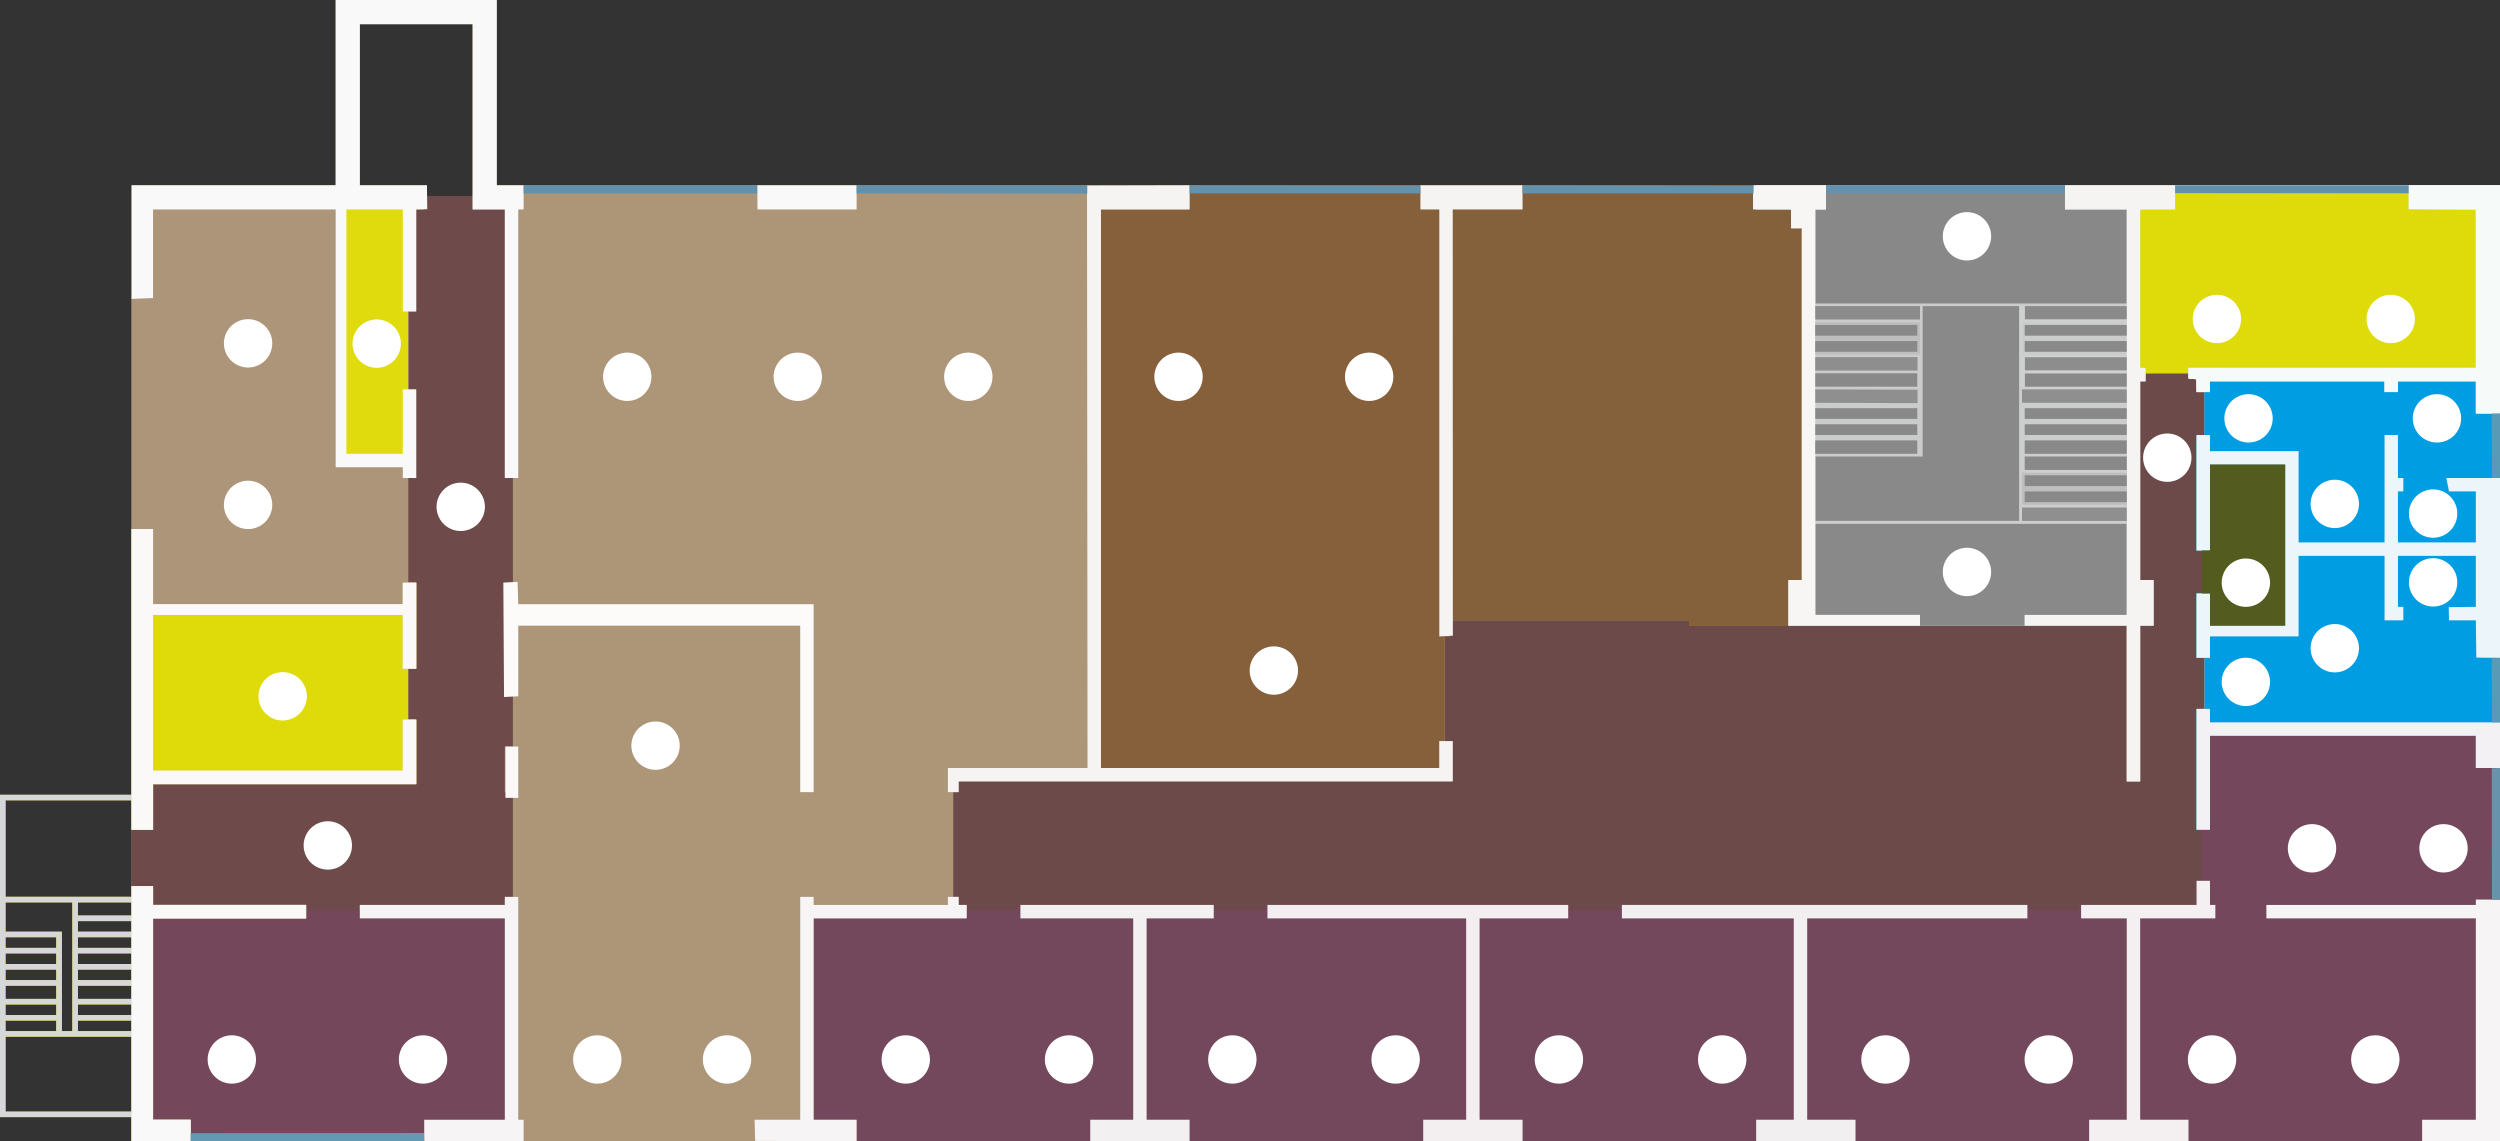<svg xmlns="http://www.w3.org/2000/svg" id="svg79" version="1.1" viewBox="0 0 931 425">
  <rect x="0" y="0" width="931" height="425" fill="#333333" stroke="none"/>
  <g id="layer1">
    <path id="path1" fill="#ad9578" d="M0 0h60v69h746v356H-76v-9h-49V296h49V69H0Zm9 9v60h25v4h17V9Zm546 63v3l7-2v-1zm-678 226v36h47v-36zm0 38v11h21v37h4v-48zm27 0v5h20v-5zm0 7v4h20v-4zm-27 6v4h19v-4zm27 0v4h20v-4zm-27 6v4h19v-4zm27 0v4h20v-4zm-27 6v4h19v-4zm27 0v4h20v-4zm-27 6v5h19v-5zm27 0v5h20v-5zm-27 7v4h19v-4zm27 0v4h20v-4zm-27 6v4h19v-4zm27 0v4h20v-4zm-27 6v28h47v-28z" transform="translate(125)"/>
    <path id="path2" fill="#6d4a4a" d="M0 0c2.605-.081 5.207-.141 7.812-.188l2.236-.076 8.973.332L19 7h3v16h-3v43h5V34h28v60H24V82h-5v24h3v19h-3v45h5v-35h99v12h9v139h-612v-8h-16v-75h57v-5h-3v-3h-2v-39h2v-4h184v-15h-3V98h2v-6h89v2H-7v58h5V94h5V77h-5V3h2z" transform="translate(799 139)"/>
    <path id="path3" fill="#85603b" d="M0 0h488v217h-9v-12h-99v35h-5v-45h3v-19h-3v-24h5v12h28v-60h-28v32h-5V93h3V77h-3v-4.735L372 72v-2h-16v3h-2v74h5v17h-5v58h-5v-58H186v-2H97v6h-2v39h-2v10H-33V9H0Zm237 3v3l7-2V3Z" transform="translate(443 69)"/>
    <path id="path4" fill="#cacbcb" d="M0 0h277v217h-9v-12h-99v35h-5v-45h3v-19h-3v-24h5v12h28v-60h-28v32h-5V93h3V77h-3v-4.781L161 72v-2h-16v3h-2v74h5v17h-5v58h-5v-58H12v-17h5V16h-4V9H0Zm26 3v3l7-2V3Z" transform="translate(654 69)"/>
    <path id="path5" fill="#6e4a4a" d="M0 0h17v5h12v100h3v39h-3v42h3v19h-3v17h3v39h-3v3h-54v5h54v75H-1v8h-87v-8h-14v-75h57v-5h-57v-7h-8v-21h8v-17h98v-24h-3v-19h3v-32h-3v-39h3V72h-3V43h3V5h3z" transform="translate(159 73)"/>
    <path id="path6" fill="#74485c" d="M0 0h72v2h19V0h113v2h19V0h152v5h-82v75h18v8H26v-8h16V5H0V0Z" transform="translate(380 337)"/>
    <path id="path7" fill="#ac9578" d="M0 0h68v96h25v4h2v39h3v32h-3v19h3v24H0v17h-8v-11h-47v36h47v-4h8v7h57v5H0v75h14v8H-8v-9h-49V218h49V32l8 1V0Zm-55 258v11h21v37h4v-48h-25zm27 0v5h20v-5h-20zm0 7v4h20v-4h-20zm-27 6v4h19v-4h-19zm27 0v4h20v-4h-20zm-27 6v4h19v-4h-19zm27 0v4h20v-4h-20zm-27 6v4h19v-4h-19zm27 0v4h20v-4h-20zm-27 6v5h19v-5h-19zm27 0v5h20v-5h-20zm-27 7v4h19v-4h-19zm27 0v4h20v-4h-20zm-27 6v4h19v-4h-19zm27 0v4h20v-4h-20zm-27 6v28h47v-28h-47z" transform="translate(57 78)"/>
    <path id="path8" fill="#84603b" d="M0 0h87v9h13v7h4v131h-5v17H62v-2h-88V9H0V0Z" transform="translate(567 69)"/>
    <path id="path9" fill="#74475c" d="M0 0h99v12h9v139H-45v-8h14V68h-17v-5h43v-9h2V35h3V0Z" transform="translate(823 274)"/>
    <path id="path10" fill="#009de3" d="M0 0h65v4h5V0h29l1 12h8v132h-9v-12H0v35h-5v-45h3v-19h-3V79h5v12h28V31H0v32h-5V20h3V4h2V0Z" transform="translate(823 142)"/>
    <path id="path11" fill="#74485c" d="M0 0h152v5H70v75h18v8H-36v-8h-16V5h33V2H0V0Z" transform="translate(603 337)"/>
    <path id="path12" fill="#75475b" d="m0 0 1 2h19v3h54v75H44v8h-87v-8h-14V5H0V0Z" transform="translate(114 337)"/>
    <path id="path13" fill="#dfdb0a" d="M0 0h8v28h93v-8h5v32h-3v19h3v24H8v17H0v-11h-47v36H0v-4h8v7h57v5H8v75h14v8H0v-9h-49V99H0V0Zm-47 139v11h21v37h4v-48h-25zm27 0v5H0v-5h-20zm0 7v4H0v-4h-20zm-27 6v4h19v-4h-19zm27 0v4H0v-4h-20zm-27 6v4h19v-4h-19zm27 0v4H0v-4h-20zm-27 6v4h19v-4h-19zm27 0v4H0v-4h-20zm-27 6v5h19v-5h-19zm27 0v5H0v-5h-20zm-27 7v4h19v-4h-19zm27 0v4H0v-4h-20zm-27 6v4h19v-4h-19zm27 0v4H0v-4h-20zm-27 6v28H0v-28h-47z" transform="translate(49 197)"/>
    <path id="path14" fill="#74485c" d="M0 0h1v5h17v75H4v8h-87v-8h-18V5h82V2H0V0Z" transform="translate(774 337)"/>
    <path id="path15" fill="#74485c" d="M0 0h1v5h42v75H27v8h-87v-8h-16V5h57V2H0V0Z" transform="translate(379 337)"/>
    <path id="path16" fill="#dfdb0a" d="m0 0 87.01-.092v6L112 6v59H5v2h-16v-2h-2V6H0Z" transform="translate(810 72)"/>
    <path id="path17" fill="#faf9f9" d="M0 0h60v69h10v9h-2v100h-5V78H51V9H9v60h25l.102 8.908L30 78v38h-3v29h3v33h-5v-4H0V78h-68v33l-8 .299V69H0Z" transform="translate(125)"/>
    <path id="path18" fill="#888" d="M0 0h89v9h23v35H-4V9h4z" transform="translate(680 69)"/>
    <path id="path19" fill="#009de3" d="M0 0h65v4h5V0h29l1 12h8v24H88l1 4 10 1v19H70V41h2v-5h-2V20h-5v40H33V26H0v-6h-2V4h2z" transform="translate(823 142)"/>
    <path id="path20" fill="#d6d7d7" d="M0 0h8v28h93v-8h5v32h-5V32H8v58h93V71h5v24H8v17H0v-11h-47v36H0v-4h8v7h57v5H8v75h14v8H0v-9h-49V99H0V0Zm-47 139v11h21v37h4v-48h-25zm27 0v5H0v-5h-20zm0 7v4H0v-4h-20zm-27 6v4h19v-4h-19zm27 0v4H0v-4h-20zm-27 6v4h19v-4h-19zm27 0v4H0v-4h-20zm-27 6v4h19v-4h-19zm27 0v4H0v-4h-20zm-27 6v5h19v-5h-19zm27 0v5H0v-5h-20zm-27 7v4h19v-4h-19zm27 0v4H0v-4h-20zm-27 6v4h19v-4h-19zm27 0v4H0v-4h-20zm-27 6v28H0v-28h-47z" transform="translate(49 197)"/>
    <path id="path21" fill="#898989" d="M0 0h116v34H78v4H39v-4H0V0Z" transform="translate(676 195)"/>
    <path id="path22" fill="#898989" d="M0 0h36v80h-76V56H0V0Z" transform="translate(716 114)"/>
    <path id="path23" fill="#f6f4f2" d="M0 0h162v85h-9V73h-29v4h-5v-4H54v4h-5l-.184-4.827L46 72v-4h107V9l-24.944-.092v-6L41 3v6H28v59h2v5h-2v74h5v17h-5v58h-5v-58h-38v-4h38V9H0Z" transform="translate(769 69)"/>
    <path id="path24" fill="#cccdcd" d="M0 0h26v9h-4v116h76V75h40v51H22v34h39v4H12v-17h5V16h-4V9H0V0Z" transform="translate(654 69)"/>
    <path id="path25" fill="#f6f4f2" d="M-1.194.092 37 0v9H4v208h126v-10h5v15H-49v4h-4v-9h52z" transform="translate(406 69)"/>
    <path id="path26" fill="#ecf5f9" d="M0 0h5v6h33v34h32V0h5v16h2v5h-2v19h29V21H94l-1-5h20v67l-8.819-.117L104 69H94l-.082-4.908L104 64V45H75v19h2v5h-7V45H38v30H5v8H0V59h5v12h28V11H5v32H0Z" transform="translate(818 162)"/>
    <path id="path27" fill="#faf9f8" d="M0 0h8v28h93v-8h5v32h-5V32H8v58h93V71h5v24H8v17H0V0Z" transform="translate(49 197)"/>
    <path id="path28" fill="#dfdb0d" d="M0 0h21v38h2v29h-2v24H0V0Z" transform="translate(129 78)"/>
    <path id="path29" fill="#545b1f" d="M0 0h28v60H0V48h-3V32h3V0Z" transform="translate(823 173)"/>
    <path id="path30" fill="#f6faf8" d="M0 0h34v85h-9V73H-4v4h-5v-4h-65v4h-5l.046-4.735L-82 72v-4H25V9L.039 8.87Z" transform="translate(897 69)"/>
    <path id="path31" fill="#f2eff0" d="M0 0h151v5H69v75h18v8H50v-8h14V5H0V0Z" transform="translate(604 337)"/>
    <path id="path32" fill="#f6f4f5" d="M0 0h9v90h-29v-8H0V7h-78V2H0V0Z" transform="translate(922 335)"/>
    <path id="path33" fill="#fcfbfa" d="m-1.559-1.039 5.299-.26L4 7h110v70h-5V15H4v26.299l-5.299.26z" transform="translate(189 218)"/>
    <path id="path34" fill="#f7f6f4" d="M-1.169 0H26v9h-4v151h39v4H12v-17h5V16h-4V9H-1.169Z" transform="translate(654 69)"/>
    <path id="path35" fill="#f3eff1" d="M0 0h112v5H79v75h16v8H58v-8h16V5H0V0Z" transform="translate(472 337)"/>
    <path id="path36" fill="#faf9f9" d="M0 0h8v7h57v5H8v75h14v8H0V0Z" transform="translate(49 330)"/>
    <path id="path37" fill="#f6f4f2" d="M-1.039 0H37v9H11l.039 158.74L6 168V9h-7.039z" transform="translate(530 69)"/>
    <path id="path38" fill="#f3f0f1" d="M0 0h72v5H47v75h16v8H26v-8h16V5H0V0Z" transform="translate(380 337)"/>
    <path id="path39" fill="#f6f4f5" d="M0 0h5v3h50V0h4v3h3v5H5v75h16v8l-37.779-.13L-17 83H0Z" transform="translate(298 334)"/>
    <path id="path40" fill="#f6f4f4" d="M0 0h5v83h2v8h-37v-8H0V8h-54V3H0V0Z" transform="translate(188 334)"/>
    <path id="path41" fill="#f4f0f2" d="M0 0h5v9h2v5h-28v75h18v8h-37v-8h14V14h-17V9H0V0Z" transform="translate(818 328)"/>
    <path id="path42" fill="#f3f1f3" d="M0 0h5v5h108v17h-9V10H5v35H0V0Z" transform="translate(818 264)"/>
    <path id="path43" fill="#bebebe" d="M0 0h39v12H0V0Z" transform="translate(753 176)"/>
    <path id="path44" fill="#bebebe" d="M0 0h39v12H0V0Z" transform="translate(676 120)"/>
    <path id="path45" fill="#f9f9f9" d="M0 0h37v9H.102Z" transform="translate(282 69)"/>
    <path id="path46" fill="#6392ae" d="M0 0h89l-.082 3H0Z" transform="translate(680 69)"/>
    <path id="path47" fill="#6392ad" d="m0 0 86.091.13L86 3H0Z" transform="translate(567 69)"/>
    <path id="path48" fill="#6392ad" d="m0 0 85.831.13L86 3H0Z" transform="translate(443 69)"/>
    <path id="path49" fill="#6191ad" d="M0 0h87v3H0V0Z" transform="translate(810 69)"/>
    <path id="path50" fill="#6191ad" d="m0 0 85.898.092v3L0 3Z" transform="translate(319 69)"/>
    <path id="path51" fill="#6191ad" d="M0 0h87v3H0V0Z" transform="translate(195 69)"/>
    <path id="path52" fill="#8f8f8f" d="M0 0h39v5H0V0Z" transform="translate(753 189)"/>
    <path id="path53" fill="#8f8f8f" d="M0 0h39v5H0V0Z" transform="translate(753 145)"/>
    <path id="path54" fill="#8f8f8f" d="m0 0 38.091.13v5L0 5Z" transform="translate(676 145)"/>
    <path id="path55" fill="#8e8e8e" d="M0 0h38.091v5H0Z" transform="translate(676 133)"/>
    <path id="path56" fill="#8b8b8b" d="M0 0h39v5H0V0Z" transform="translate(676 114)"/>
    <path id="path57" fill="#898989" d="M0 0h38v5H0V0Z" transform="translate(754 170)"/>
    <path id="path58" fill="#898989" d="M0 0h38v5H0V0Z" transform="translate(754 164)"/>
    <path id="path59" fill="#898989" d="M0 0h38v5H0V0Z" transform="translate(676 164)"/>
    <path id="path60" fill="#898989" d="M0 0h38v5H0V0Z" transform="translate(754 139)"/>
    <path id="path61" fill="#898989" d="M0 0h38v5H0V0Z" transform="translate(676 139)"/>
    <path id="path62" fill="#8d8d8d" d="M0 0h38v5H0V0Z" transform="translate(754 133)"/>
    <path id="path63" fill="#8a8a8a" d="M0 0h38v5H0V0Z" transform="translate(754 114)"/>
    <path id="path64" fill="#6399b3" d="M.87 4.936 1 8h-87V5Z" transform="translate(157 417)"/>
    <path id="path65" fill="#cfd0d0" d="M0 0h2v5h38v1H1v12h39v1H2v5h38v1H2v5H0V0Z" transform="translate(752 114)"/>
    <path id="path66" fill="#6793ac" d="M8 0v49H5L4.935.091Z" transform="translate(923 286)"/>
    <path id="path67" fill="#898989" d="M0 0h38v4H0V0Z" transform="translate(754 183)"/>
    <path id="path68" fill="#898989" d="M0 0h38v4H0V0Z" transform="translate(754 177)"/>
    <path id="path69" fill="#898989" d="M0 0h38v4H0V0Z" transform="translate(754 158)"/>
    <path id="path70" fill="#898989" d="M0 0h38v4H0V0Z" transform="translate(676 158)"/>
    <path id="path71" fill="#898989" d="M0 0h38v4H0V0Z" transform="translate(754 152)"/>
    <path id="path72" fill="#898989" d="M0 0h38v4H0V0Z" transform="translate(676 152)"/>
    <path id="path73" fill="#898989" d="M0 0h38v4H0V0Z" transform="translate(754 127)"/>
    <path id="path74" fill="#898989" d="M0 0h38v4H0V0Z" transform="translate(676 127)"/>
    <path id="path75" fill="#898989" d="M0 0h38v4H0V0Z" transform="translate(754 121)"/>
    <path id="path76" fill="#898989" d="M0 0h38v4H0V0Z" transform="translate(676 121)"/>
    <path id="path77" fill="#599ab7" d="M-1.102 0H2v24h-3c-.029-3.812-.047-7.625-.062-11.438l-.025-3.299-.01-3.135-.016-2.904Z" transform="translate(929 245)"/>
    <path id="path78" fill="#599ab7" d="M-1.102.023 2 0v24h-3c-.029-3.812-.047-7.625-.062-11.438l-.025-3.299-.01-3.135-.016-2.904Z" transform="translate(929 154)"/>
    <path id="path79" fill="#faf9f8" stroke-width="1" d="M188.221 278H193v19.117h-4.779V278z"/>
  </g>
  <path id="sv01" fill="#fff" stroke="#000" stroke-dasharray="none" stroke-linecap="round" stroke-linejoin="round" stroke-width="0" d="M834.582 118.793a9 9 0 0 1-8.98 9 9 9 0 0 1-9.02-8.959 9 9 0 0 1 8.939-9.04 9 9 0 0 1 9.061 8.918" paint-order="markers fill stroke"/>
  <path id="sv02" fill="#fff" stroke="#000" stroke-dasharray="none" stroke-linecap="round" stroke-linejoin="round" stroke-width="0" d="M899.312 118.793a9 9 0 0 1-8.98 9 9 9 0 0 1-9.02-8.959 9 9 0 0 1 8.939-9.04 9 9 0 0 1 9.061 8.918" paint-order="markers fill stroke"/>
  <path id="sv03" fill="#fff" stroke="#000" stroke-dasharray="none" stroke-linecap="round" stroke-linejoin="round" stroke-width="0" d="M846.352 155.793a9 9 0 0 1-8.98 9 9 9 0 0 1-9.02-8.959 9 9 0 0 1 8.939-9.04 9 9 0 0 1 9.061 8.918" paint-order="markers fill stroke"/>
  <path id="sv04" fill="#fff" stroke="#000" stroke-dasharray="none" stroke-linecap="round" stroke-linejoin="round" stroke-width="0" d="M878.477 187.652a9 9 0 0 1-8.98 9 9 9 0 0 1-9.02-8.959 9 9 0 0 1 8.939-9.04 9 9 0 0 1 9.061 8.918" paint-order="markers fill stroke"/>
  <path id="sv05" fill="#fff" stroke="#000" stroke-dasharray="none" stroke-linecap="round" stroke-linejoin="round" stroke-width="0" d="M916.523 155.793a9 9 0 0 1-8.98 9 9 9 0 0 1-9.02-8.959 9 9 0 0 1 8.939-9.04 9 9 0 0 1 9.061 8.918" paint-order="markers fill stroke"/>
  <path id="sv06" fill="#fff" stroke="#000" stroke-dasharray="none" stroke-linecap="round" stroke-linejoin="round" stroke-width="0" d="M915.09 191.25a9 9 0 0 1-8.98 9 9 9 0 0 1-9.02-8.959 9 9 0 0 1 8.939-9.04 9 9 0 0 1 9.061 8.918" paint-order="markers fill stroke"/>
  <path id="sv07" fill="#fff" stroke="#000" stroke-dasharray="none" stroke-linecap="round" stroke-linejoin="round" stroke-width="0" d="M845.363 216.988a9 9 0 0 1-8.98 9 9 9 0 0 1-9.02-8.959 9 9 0 0 1 8.939-9.04 9 9 0 0 1 9.061 8.918" paint-order="markers fill stroke"/>
  <path id="sv08" fill="#fff" stroke="#000" stroke-dasharray="none" stroke-linecap="round" stroke-linejoin="round" stroke-width="0" d="M845.363 253.938a9 9 0 0 1-8.98 9 9 9 0 0 1-9.02-8.959 9 9 0 0 1 8.939-9.04 9 9 0 0 1 9.061 8.918" paint-order="markers fill stroke"/>
  <path id="sv09" fill="#fff" stroke="#000" stroke-dasharray="none" stroke-linecap="round" stroke-linejoin="round" stroke-width="0" d="M878.477 241.402a9 9 0 0 1-8.98 9 9 9 0 0 1-9.02-8.959 9 9 0 0 1 8.939-9.04 9 9 0 0 1 9.061 8.918" paint-order="markers fill stroke"/>
  <path id="sv10" fill="#fff" stroke="#000" stroke-dasharray="none" stroke-linecap="round" stroke-linejoin="round" stroke-width="0" d="M915.09 216.867a9 9 0 0 1-8.98 9 9 9 0 0 1-9.02-8.959 9 9 0 0 1 8.939-9.04 9 9 0 0 1 9.061 8.918" paint-order="markers fill stroke"/>
  <path id="sv11" fill="#fff" stroke="#000" stroke-dasharray="none" stroke-linecap="round" stroke-linejoin="round" stroke-width="0" d="M816.098 170.441a9 9 0 0 1-8.98 9 9 9 0 0 1-9.02-8.959 9 9 0 0 1 8.939-9.04 9 9 0 0 1 9.061 8.918" paint-order="markers fill stroke"/>
  <path id="sv12" fill="#fff" stroke="#000" stroke-dasharray="none" stroke-linecap="round" stroke-linejoin="round" stroke-width="0" d="M869.992 315.91a9 9 0 0 1-8.98 9 9 9 0 0 1-9.02-8.959 9 9 0 0 1 8.939-9.04 9 9 0 0 1 9.061 8.918" paint-order="markers fill stroke"/>
  <path id="sv13" fill="#fff" stroke="#000" stroke-dasharray="none" stroke-linecap="round" stroke-linejoin="round" stroke-width="0" d="M918.965 315.91a9 9 0 0 1-8.98 9 9 9 0 0 1-9.02-8.959 9 9 0 0 1 8.939-9.04 9 9 0 0 1 9.061 8.918" paint-order="markers fill stroke"/>
  <path id="sv14" fill="#fff" stroke="#000" stroke-dasharray="none" stroke-linecap="round" stroke-linejoin="round" stroke-width="0" d="M832.763 394.547a9 9 0 0 1-8.98 9 9 9 0 0 1-9.02-8.959 9 9 0 0 1 8.939-9.04 9 9 0 0 1 9.061 8.918" paint-order="markers fill stroke"/>
  <path id="sv15" fill="#fff" stroke="#000" stroke-dasharray="none" stroke-linecap="round" stroke-linejoin="round" stroke-width="0" d="M893.57 394.547a9 9 0 0 1-8.98 9 9 9 0 0 1-9.02-8.959 9 9 0 0 1 8.939-9.04 9 9 0 0 1 9.061 8.918" paint-order="markers fill stroke"/>
  <path id="sv16" fill="#fff" stroke="#000" stroke-dasharray="none" stroke-linecap="round" stroke-linejoin="round" stroke-width="0" d="M771.956 394.547a9 9 0 0 1-8.98 9 9 9 0 0 1-9.02-8.959 9 9 0 0 1 8.939-9.04 9 9 0 0 1 9.061 8.918" paint-order="markers fill stroke"/>
  <path id="sv17" fill="#fff" stroke="#000" stroke-dasharray="none" stroke-linecap="round" stroke-linejoin="round" stroke-width="0" d="M711.149 394.547a9 9 0 0 1-8.98 9 9 9 0 0 1-9.02-8.959 9 9 0 0 1 8.939-9.04 9 9 0 0 1 9.061 8.918" paint-order="markers fill stroke"/>
  <path id="sv18" fill="#fff" stroke="#000" stroke-dasharray="none" stroke-linecap="round" stroke-linejoin="round" stroke-width="0" d="M589.536 394.547a9 9 0 0 1-8.98 9 9 9 0 0 1-9.02-8.959 9 9 0 0 1 8.939-9.04 9 9 0 0 1 9.061 8.918" paint-order="markers fill stroke"/>
  <path id="sv19" fill="#fff" stroke="#000" stroke-dasharray="none" stroke-linecap="round" stroke-linejoin="round" stroke-width="0" d="M650.342 394.547a9 9 0 0 1-8.98 9 9 9 0 0 1-9.02-8.959 9 9 0 0 1 8.939-9.04 9 9 0 0 1 9.061 8.918" paint-order="markers fill stroke"/>
  <path id="sv20" fill="#fff" stroke="#000" stroke-dasharray="none" stroke-linecap="round" stroke-linejoin="round" stroke-width="0" d="M467.922 394.547a9 9 0 0 1-8.98 9 9 9 0 0 1-9.02-8.959 9 9 0 0 1 8.939-9.04 9 9 0 0 1 9.061 8.918" paint-order="markers fill stroke"/>
  <path id="sv21" fill="#fff" stroke="#000" stroke-dasharray="none" stroke-linecap="round" stroke-linejoin="round" stroke-width="0" d="M528.729 394.547a9 9 0 0 1-8.98 9 9 9 0 0 1-9.02-8.959 9 9 0 0 1 8.939-9.04 9 9 0 0 1 9.061 8.918" paint-order="markers fill stroke"/>
  <path id="sv22" fill="#fff" stroke="#000" stroke-dasharray="none" stroke-linecap="round" stroke-linejoin="round" stroke-width="0" d="M346.309 394.547a9 9 0 0 1-8.98 9 9 9 0 0 1-9.02-8.959 9 9 0 0 1 8.939-9.04 9 9 0 0 1 9.061 8.918" paint-order="markers fill stroke"/>
  <path id="sv23" fill="#fff" stroke="#000" stroke-dasharray="none" stroke-linecap="round" stroke-linejoin="round" stroke-width="0" d="M407.115 394.547a9 9 0 0 1-8.98 9 9 9 0 0 1-9.02-8.959 9 9 0 0 1 8.939-9.04 9 9 0 0 1 9.061 8.918" paint-order="markers fill stroke"/>
  <path id="sv24-a" fill="#fff" stroke="#000" stroke-dasharray="none" stroke-linecap="round" stroke-linejoin="round" stroke-width="0" d="M279.748 394.547a9 9 0 0 1-8.98 9 9 9 0 0 1-9.02-8.959 9 9 0 0 1 8.939-9.04 9 9 0 0 1 9.061 8.918" paint-order="markers fill stroke"/>
  <path id="sv24-b" fill="#fff" stroke="#000" stroke-dasharray="none" stroke-linecap="round" stroke-linejoin="round" stroke-width="0" d="M231.432 394.547a9 9 0 0 1-8.98 9 9 9 0 0 1-9.02-8.959 9 9 0 0 1 8.939-9.04 9 9 0 0 1 9.061 8.918" paint-order="markers fill stroke"/>
  <path id="sv26" fill="#fff" stroke="#000" stroke-dasharray="none" stroke-linecap="round" stroke-linejoin="round" stroke-width="0" d="M253.125 277.688a9 9 0 0 1-8.98 9 9 9 0 0 1-9.02-8.959 9 9 0 0 1 8.939-9.04 9 9 0 0 1 9.061 8.918" paint-order="markers fill stroke"/>
  <path id="sv27" fill="#fff" stroke="#000" stroke-dasharray="none" stroke-linecap="round" stroke-linejoin="round" stroke-width="0" d="M166.537 394.547a9 9 0 0 1-8.98 9 9 9 0 0 1-9.02-8.959 9 9 0 0 1 8.939-9.04 9 9 0 0 1 9.061 8.918" paint-order="markers fill stroke"/>
  <path id="sv28" fill="#fff" stroke="#000" stroke-dasharray="none" stroke-linecap="round" stroke-linejoin="round" stroke-width="0" d="M95.329 394.547a9 9 0 0 1-8.98 9 9 9 0 0 1-9.02-8.959 9 9 0 0 1 8.939-9.04 9 9 0 0 1 9.061 8.918" paint-order="markers fill stroke"/>
  <path id="sv29" fill="#fff" stroke="#000" stroke-dasharray="none" stroke-linecap="round" stroke-linejoin="round" stroke-width="0" d="M131.078 314.844a9 9 0 0 1-8.98 9 9 9 0 0 1-9.02-8.959 9 9 0 0 1 8.939-9.04 9 9 0 0 1 9.061 8.918" paint-order="markers fill stroke"/>
  <path id="sv30" fill="#fff" stroke="#000" stroke-dasharray="none" stroke-linecap="round" stroke-linejoin="round" stroke-width="0" d="M114.262 259.305a9 9 0 0 1-8.98 9 9 9 0 0 1-9.02-8.959 9 9 0 0 1 8.939-9.04 9 9 0 0 1 9.061 8.918" paint-order="markers fill stroke"/>
  <path id="sv31" fill="#fff" stroke="#000" stroke-dasharray="none" stroke-linecap="round" stroke-linejoin="round" stroke-width="0" d="M101.387 188.019a9 9 0 0 1-8.98 9 9 9 0 0 1-9.02-8.959 9 9 0 0 1 8.939-9.04 9 9 0 0 1 9.061 8.918" paint-order="markers fill stroke"/>
  <path id="sv32" fill="#fff" stroke="#000" stroke-dasharray="none" stroke-linecap="round" stroke-linejoin="round" stroke-width="0" d="M101.387 127.863a9 9 0 0 1-8.98 9 9 9 0 0 1-9.02-8.959 9 9 0 0 1 8.939-9.04 9 9 0 0 1 9.061 8.918" paint-order="markers fill stroke"/>
  <path id="sv33" fill="#fff" stroke="#000" stroke-dasharray="none" stroke-linecap="round" stroke-linejoin="round" stroke-width="0" d="M149.289 127.965a9 9 0 0 1-8.98 9 9 9 0 0 1-9.02-8.959 9 9 0 0 1 8.939-9.04 9 9 0 0 1 9.061 8.918" paint-order="markers fill stroke"/>
  <path id="sv34" fill="#fff" stroke="#000" stroke-dasharray="none" stroke-linecap="round" stroke-linejoin="round" stroke-width="0" d="M180.574 188.746a9 9 0 0 1-8.98 9 9 9 0 0 1-9.02-8.959 9 9 0 0 1 8.939-9.04 9 9 0 0 1 9.061 8.918" paint-order="markers fill stroke"/>
  <path id="sv35" fill="#fff" stroke="#000" stroke-dasharray="none" stroke-linecap="round" stroke-linejoin="round" stroke-width="0" d="M242.592 140.316a9 9 0 0 1-8.98 9 9 9 0 0 1-9.02-8.959 9 9 0 0 1 8.939-9.04 9 9 0 0 1 9.061 8.918" paint-order="markers fill stroke"/>
  <path id="sv36" fill="#fff" stroke="#000" stroke-dasharray="none" stroke-linecap="round" stroke-linejoin="round" stroke-width="0" d="M369.596 140.316a9 9 0 0 1-8.98 9 9 9 0 0 1-9.02-8.959 9 9 0 0 1 8.939-9.04 9 9 0 0 1 9.061 8.918" paint-order="markers fill stroke"/>
  <path id="sv37" fill="#fff" stroke="#000" stroke-dasharray="none" stroke-linecap="round" stroke-linejoin="round" stroke-width="0" d="M306.094 140.316a9 9 0 0 1-8.98 9 9 9 0 0 1-9.02-8.959 9 9 0 0 1 8.939-9.04 9 9 0 0 1 9.061 8.918" paint-order="markers fill stroke"/>
  <path id="sv38" fill="#fff" stroke="#000" stroke-dasharray="none" stroke-linecap="round" stroke-linejoin="round" stroke-width="0" d="M447.878 140.316a9 9 0 0 1-8.98 9 9 9 0 0 1-9.02-8.959 9 9 0 0 1 8.939-9.04 9 9 0 0 1 9.061 8.918" paint-order="markers fill stroke"/>
  <path id="sv39" fill="#fff" stroke="#000" stroke-dasharray="none" stroke-linecap="round" stroke-linejoin="round" stroke-width="0" d="M518.878 140.316a9 9 0 0 1-8.98 9 9 9 0 0 1-9.02-8.959 9 9 0 0 1 8.939-9.04 9 9 0 0 1 9.061 8.918" paint-order="markers fill stroke"/>
  <path id="sv40" fill="#fff" stroke="#000" stroke-dasharray="none" stroke-linecap="round" stroke-linejoin="round" stroke-width="0" d="M483.378 249.714a9 9 0 0 1-8.98 9 9 9 0 0 1-9.02-8.959 9 9 0 0 1 8.939-9.04 9 9 0 0 1 9.061 8.918" paint-order="markers fill stroke"/>
  <path id="sv41" fill="#fff" stroke="#000" stroke-dasharray="none" stroke-linecap="round" stroke-linejoin="round" stroke-width="0" d="M741.5 213a9 9 0 0 1-8.98 9 9 9 0 0 1-9.02-8.959 9 9 0 0 1 8.939-9.04 9 9 0 0 1 9.061 8.918" paint-order="markers fill stroke"/>
  <path id="sv42" fill="#fff" stroke="#000" stroke-dasharray="none" stroke-linecap="round" stroke-linejoin="round" stroke-width="0" d="M741.5 88a9 9 0 0 1-8.98 9 9 9 0 0 1-9.02-8.959 9 9 0 0 1 8.939-9.04 9 9 0 0 1 9.061 8.918" paint-order="markers fill stroke"/>
</svg>
